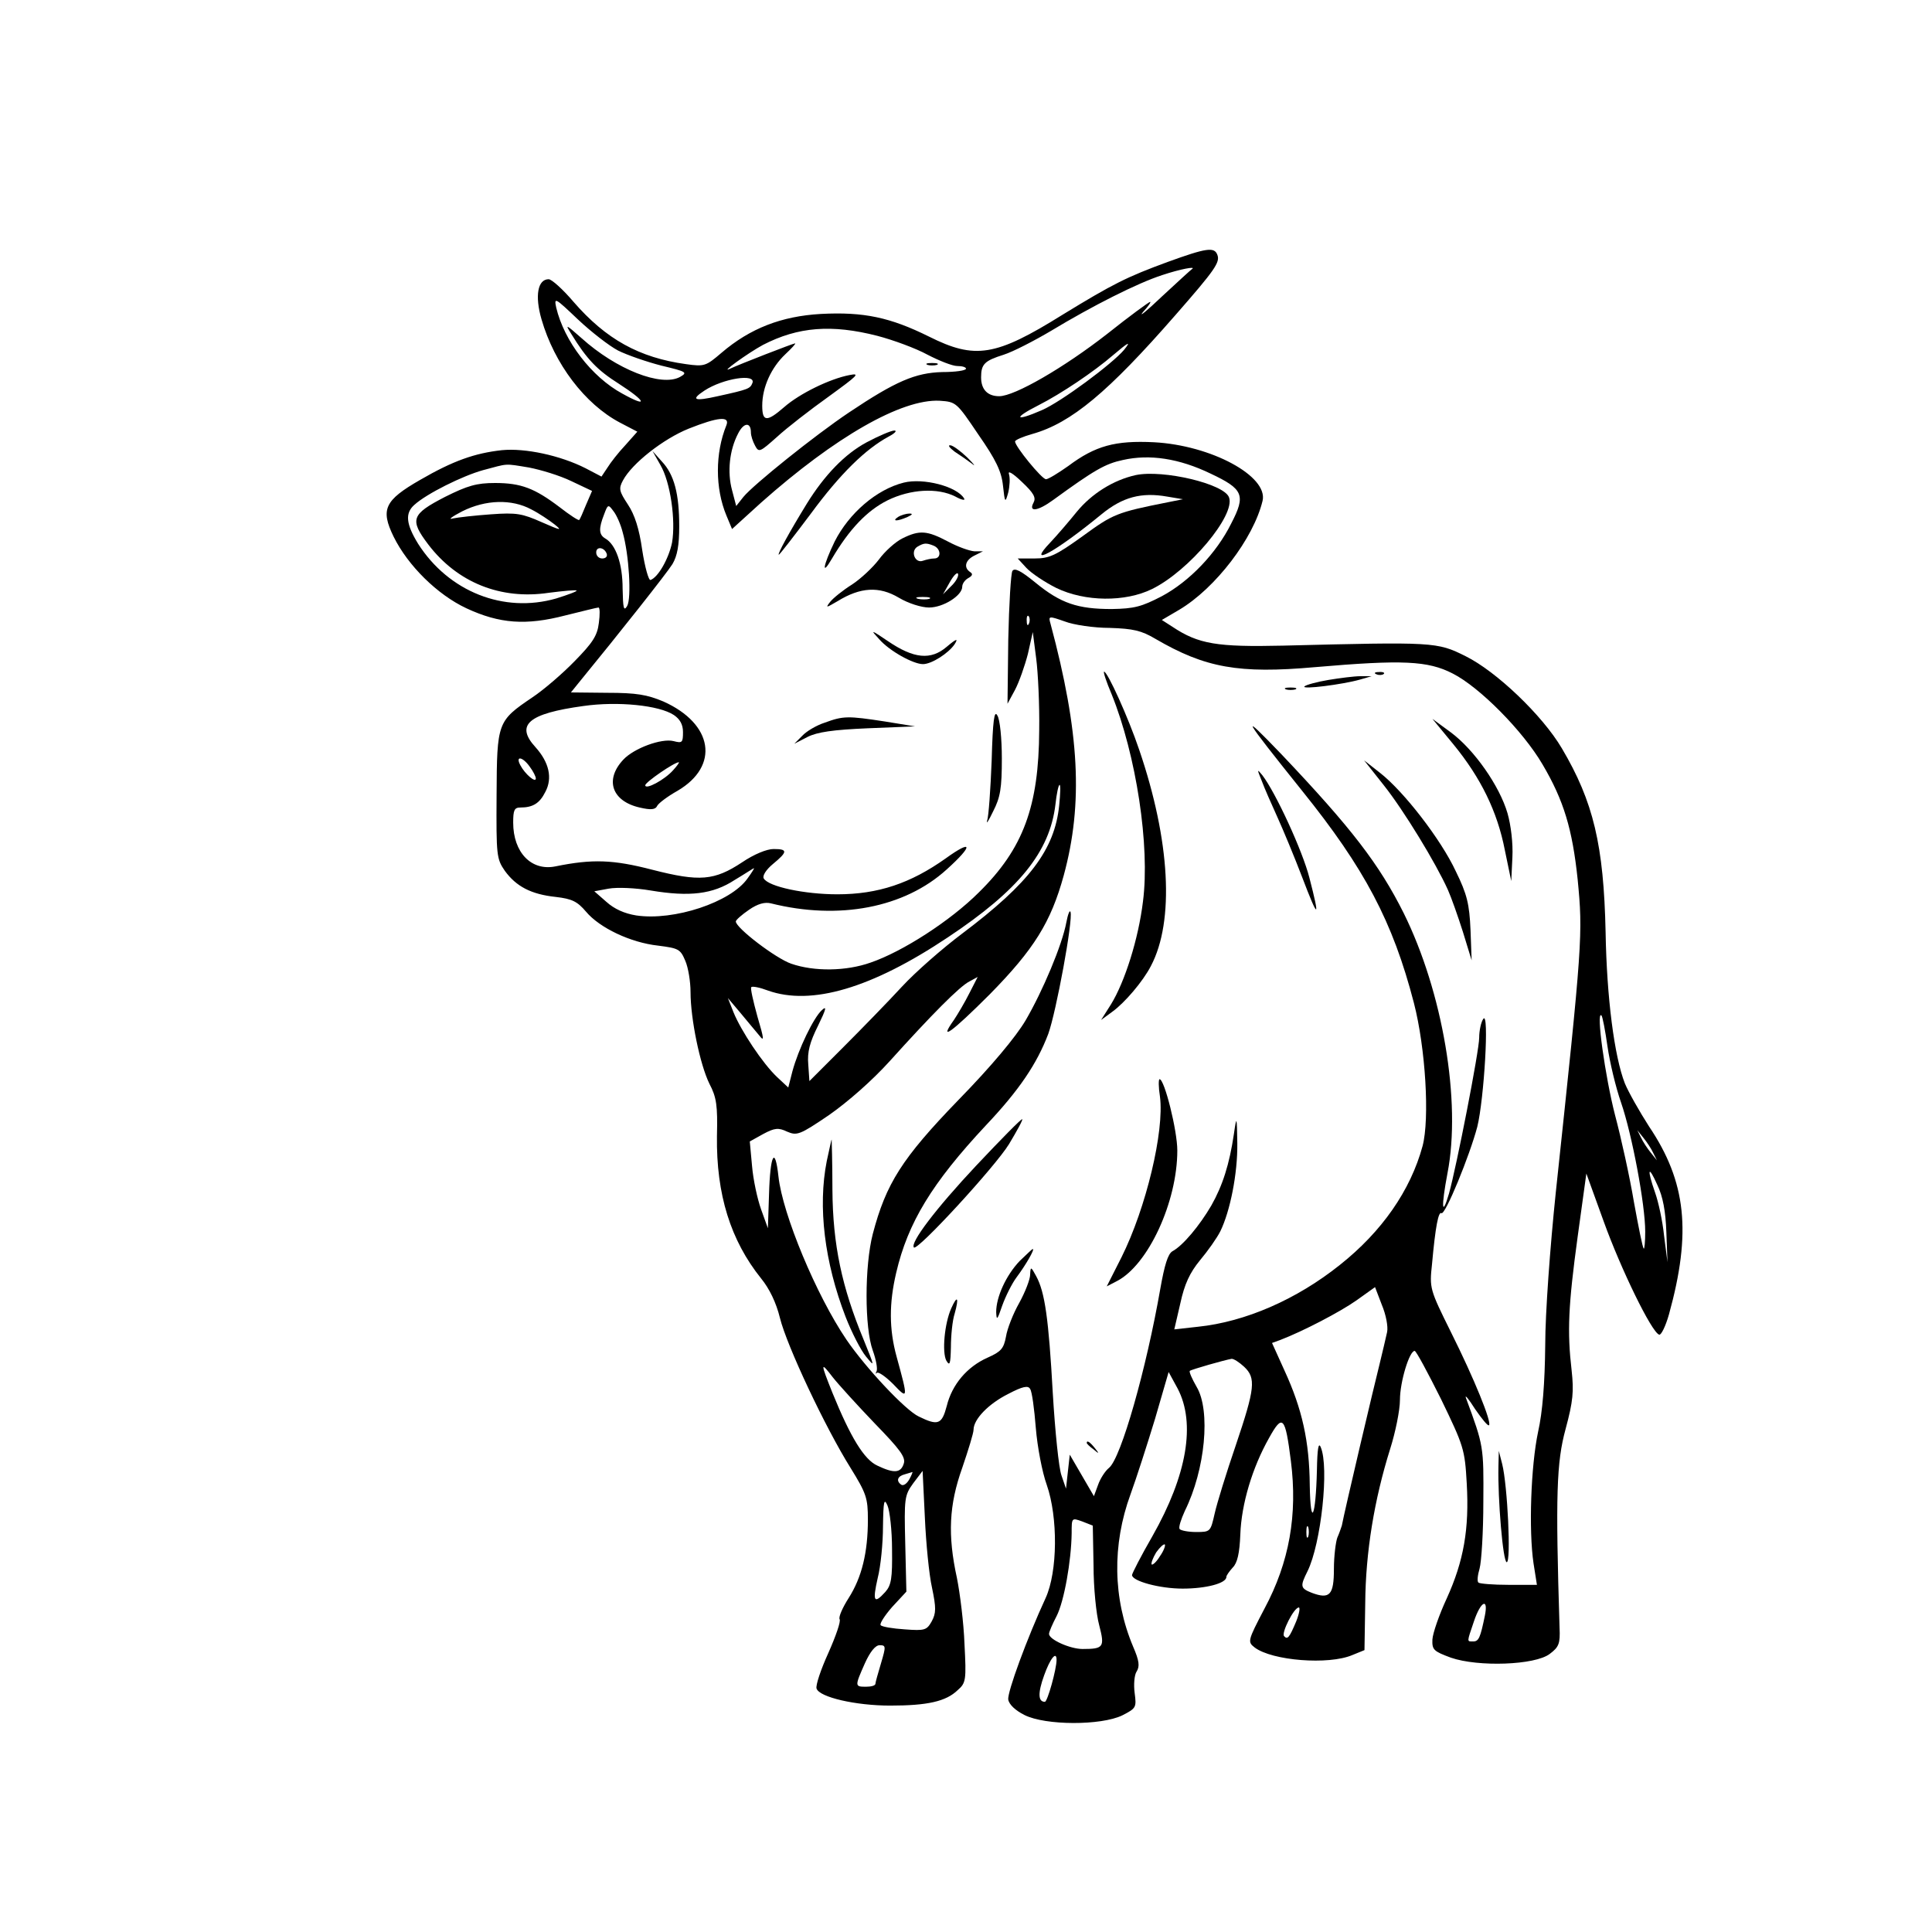 <?xml version="1.0" standalone="no"?>
<!DOCTYPE svg PUBLIC "-//W3C//DTD SVG 20010904//EN"
 "http://www.w3.org/TR/2001/REC-SVG-20010904/DTD/svg10.dtd">
<svg version="1.0" xmlns="http://www.w3.org/2000/svg"
 width="512pt" height="512pt" viewBox="0 0 512 512"
 preserveAspectRatio="xMidYMid meet">
<g transform="translate(0,512) scale(0.1,-0.1)"
fill="#000000" stroke="none">
<path d="M3095 4426 c-109 -40 -145 -58 -279 -140 -178 -111 -232 -119 -354
-58 -103 51 -173 66 -287 60 -104 -6 -187 -38 -263 -103 -41 -35 -45 -37 -94
-30 -124 17 -212 66 -298 165 -28 33 -58 60 -66 60 -29 0 -37 -44 -19 -106 34
-118 115 -225 208 -274 l46 -24 -32 -36 c-18 -19 -39 -46 -47 -59 l-16 -24
-42 22 c-67 34 -160 54 -222 48 -72 -8 -129 -28 -217 -79 -94 -54 -105 -78
-70 -150 38 -77 116 -154 193 -190 88 -41 158 -46 262 -19 45 11 84 21 88 21
4 0 4 -19 1 -41 -4 -34 -17 -53 -64 -101 -32 -33 -82 -76 -112 -96 -93 -63
-94 -66 -95 -259 -1 -161 0 -169 22 -201 30 -41 69 -62 135 -69 43 -5 57 -12
80 -39 36 -43 118 -82 191 -90 54 -7 59 -9 72 -40 8 -18 14 -56 14 -83 0 -71
25 -192 50 -243 19 -36 22 -58 20 -139 -2 -154 36 -276 117 -377 22 -27 40
-64 50 -105 18 -73 120 -290 187 -397 42 -68 46 -80 46 -137 0 -87 -16 -153
-51 -208 -16 -25 -27 -50 -24 -56 4 -5 -10 -45 -30 -90 -20 -44 -34 -86 -31
-94 8 -23 104 -45 195 -45 99 0 148 11 179 41 22 19 23 27 18 122 -2 56 -12
135 -20 175 -25 114 -21 194 14 292 16 47 30 92 30 101 0 28 40 69 92 95 38
20 53 23 58 13 5 -7 11 -53 15 -103 4 -50 17 -118 29 -151 30 -86 29 -230 -3
-300 -49 -106 -102 -250 -99 -269 2 -13 19 -29 43 -41 56 -28 203 -28 259 -1
37 19 38 21 33 59 -3 22 -1 48 5 57 9 14 7 29 -9 66 -54 128 -56 270 -7 404
15 41 44 131 65 200 l36 124 24 -44 c48 -92 25 -229 -67 -391 -30 -52 -54 -99
-54 -103 0 -16 73 -36 134 -36 62 0 116 14 116 31 0 4 8 15 17 25 12 12 18 37
20 88 3 81 32 177 76 255 36 65 43 58 58 -61 18 -142 -4 -268 -70 -391 -45
-86 -45 -88 -26 -103 46 -35 196 -47 259 -20 l32 13 2 124 c1 136 24 275 66
409 14 44 26 103 26 130 0 48 25 130 39 130 4 0 35 -58 70 -128 60 -124 63
-133 68 -223 7 -121 -8 -206 -53 -305 -20 -43 -37 -92 -38 -109 -1 -27 3 -31
49 -48 72 -25 223 -20 262 10 24 18 28 27 26 69 -11 353 -8 439 16 527 20 74
22 100 16 155 -12 103 -9 172 16 355 l23 167 46 -127 c45 -125 127 -294 147
-300 5 -2 17 22 26 54 60 217 46 351 -53 498 -25 39 -54 90 -64 114 -28 72
-48 227 -51 401 -5 230 -32 345 -116 487 -52 88 -174 204 -255 244 -76 38 -83
38 -484 28 -175 -4 -224 4 -293 50 l-28 18 46 27 c96 57 197 189 221 289 15
65 -136 147 -288 155 -102 5 -155 -9 -227 -63 -27 -19 -53 -35 -59 -35 -11 0
-82 87 -82 100 0 4 21 13 46 20 103 29 201 111 379 315 105 120 119 140 111
160 -8 21 -29 18 -131 -19z m64 -19 c-2 -1 -38 -34 -79 -72 -41 -39 -64 -58
-51 -42 14 15 22 27 19 27 -3 0 -55 -38 -114 -85 -114 -89 -245 -165 -286
-165 -31 0 -48 18 -48 50 0 35 9 44 60 60 25 8 81 37 125 63 111 67 230 127
295 148 48 16 91 24 79 16z m-1521 -216 c24 -12 76 -30 115 -40 67 -16 70 -18
49 -30 -50 -27 -169 20 -261 103 -42 37 -44 38 -27 11 41 -67 69 -96 126 -132
73 -47 79 -65 9 -26 -81 44 -154 139 -175 228 -6 28 -3 26 57 -31 36 -34 84
-71 107 -83z m687 39 c42 -11 102 -33 133 -50 31 -16 66 -30 79 -30 13 0 23
-3 23 -7 0 -5 -28 -9 -63 -9 -71 -2 -123 -24 -247 -107 -91 -61 -254 -192
-280 -224 l-19 -24 -11 42 c-13 48 -7 106 16 150 15 30 34 31 34 3 0 -9 5 -24
11 -35 10 -19 13 -17 58 23 26 24 88 72 137 107 77 56 85 63 55 57 -52 -10
-132 -49 -173 -85 -46 -40 -58 -39 -58 4 0 49 24 101 61 136 17 16 29 29 26
29 -5 0 -149 -56 -172 -67 -31 -15 48 42 87 63 93 48 182 55 303 24z m654 -37
c-31 -37 -167 -138 -218 -160 -71 -31 -78 -22 -9 13 61 31 147 89 198 133 40
34 49 39 29 14z m-985 -88 c-6 -15 -10 -17 -92 -35 -62 -14 -73 -10 -35 15 49
32 137 46 127 20z m599 -137 c46 -66 61 -97 65 -135 5 -46 6 -47 14 -18 4 17
5 38 2 48 -4 11 9 4 34 -20 32 -30 38 -42 31 -55 -14 -26 11 -23 52 7 110 80
138 96 185 106 71 16 149 4 232 -36 87 -41 94 -57 55 -132 -39 -79 -111 -154
-184 -193 -54 -28 -73 -33 -133 -34 -90 0 -135 15 -202 70 -38 31 -55 40 -61
31 -4 -6 -9 -88 -11 -182 l-2 -170 20 37 c11 21 26 64 34 95 l13 58 9 -70 c5
-38 9 -124 8 -190 -1 -202 -42 -314 -160 -430 -75 -75 -202 -157 -287 -186
-65 -23 -149 -24 -210 -3 -41 14 -147 95 -147 112 0 4 16 18 35 31 23 16 42
21 58 17 180 -45 354 -12 466 90 71 64 69 81 -3 29 -93 -66 -179 -95 -287 -95
-86 0 -182 20 -195 42 -4 7 6 23 24 38 40 33 40 40 2 40 -18 0 -52 -14 -83
-35 -74 -49 -113 -52 -238 -20 -104 27 -159 29 -257 9 -64 -13 -112 37 -112
116 0 33 3 40 19 40 33 0 51 11 66 41 20 37 10 79 -26 119 -54 59 -19 89 127
109 91 13 201 2 240 -24 16 -11 24 -25 24 -45 0 -28 -2 -30 -25 -24 -32 8
-105 -19 -133 -49 -50 -53 -31 -110 43 -127 30 -7 42 -6 47 5 4 7 28 25 53 39
113 66 95 178 -37 237 -43 18 -71 23 -149 23 l-96 1 21 26 c109 133 233 290
248 314 13 22 18 50 18 100 0 86 -13 137 -46 172 l-25 28 21 -37 c27 -46 41
-147 31 -206 -9 -43 -37 -92 -57 -99 -5 -2 -15 34 -22 79 -8 57 -20 94 -38
121 -23 35 -25 42 -13 64 24 45 107 110 174 137 78 31 110 34 100 9 -30 -74
-30 -167 0 -239 l15 -36 77 70 c196 174 372 275 473 270 44 -3 45 -4 103 -90z
m-1191 -87 c31 -6 81 -21 112 -36 l55 -26 -16 -37 c-8 -20 -16 -38 -18 -40 -2
-2 -25 13 -52 34 -66 50 -102 64 -171 64 -49 0 -73 -7 -133 -37 -89 -46 -94
-60 -44 -126 77 -101 192 -147 319 -128 39 5 72 8 74 6 2 -2 -22 -11 -54 -21
-139 -40 -285 18 -366 145 -32 52 -35 81 -10 103 33 30 128 77 182 92 68 18
55 18 122 7z m6 -111 c20 -10 48 -29 62 -40 21 -17 16 -16 -34 6 -52 23 -67
26 -135 21 -42 -3 -87 -8 -101 -11 -14 -4 -2 5 25 19 62 31 131 33 183 5z
m242 -60 c17 -59 24 -175 12 -196 -9 -15 -11 -6 -12 46 0 66 -18 117 -46 133
-17 10 -18 26 -3 64 10 27 11 27 25 8 8 -10 19 -35 24 -55z m-42 -58 c2 -7 -3
-12 -12 -12 -9 0 -16 7 -16 16 0 17 22 14 28 -4z m1119 -184 c-3 -8 -6 -5 -6
6 -1 11 2 17 5 13 3 -3 4 -12 1 -19z m214 -12 c62 -2 84 -7 121 -29 132 -77
221 -93 423 -75 232 20 299 17 365 -17 71 -36 186 -152 238 -241 56 -95 79
-171 93 -305 14 -145 13 -164 -58 -829 -15 -144 -28 -320 -28 -405 -1 -100 -7
-177 -19 -230 -19 -90 -25 -260 -12 -348 l9 -57 -75 0 c-41 0 -77 3 -80 6 -4
3 -2 20 3 37 5 18 10 97 10 177 1 147 1 148 -46 275 -4 11 7 -2 24 -29 18 -26
34 -46 37 -43 8 7 -39 123 -101 247 -56 113 -57 116 -50 180 9 100 17 140 25
135 10 -6 75 153 95 229 18 73 32 308 16 286 -6 -8 -11 -31 -11 -50 0 -35 -60
-341 -80 -413 -19 -65 -21 -36 -4 54 37 190 -13 481 -116 689 -65 130 -139
226 -323 420 -116 121 -104 101 54 -96 165 -205 240 -346 296 -562 31 -120 42
-307 23 -379 -32 -118 -108 -227 -219 -315 -115 -92 -251 -151 -376 -164 l-63
-7 16 69 c11 51 25 81 52 114 21 25 45 59 54 77 26 53 46 153 45 233 -1 73 -2
74 -9 25 -12 -81 -30 -137 -60 -190 -31 -53 -75 -106 -103 -121 -12 -7 -21
-37 -32 -99 -37 -212 -104 -449 -136 -475 -10 -8 -23 -28 -29 -45 l-11 -30
-32 55 -32 55 -5 -45 -5 -45 -12 35 c-7 19 -17 117 -23 218 -11 198 -21 268
-44 310 -14 26 -15 26 -16 4 0 -12 -13 -46 -29 -75 -16 -28 -32 -69 -35 -89
-6 -32 -13 -40 -49 -56 -54 -24 -94 -71 -108 -128 -13 -49 -23 -53 -74 -28
-35 16 -141 129 -192 204 -80 118 -169 332 -180 432 -9 83 -22 59 -25 -47 l-3
-90 -18 50 c-10 28 -21 79 -24 115 l-6 65 36 20 c30 16 40 17 63 6 26 -11 33
-9 111 44 50 35 114 91 161 143 110 122 185 198 211 211 l22 12 -22 -43 c-12
-24 -31 -56 -41 -71 -42 -59 -7 -34 95 68 117 119 162 191 196 315 52 191 42
380 -35 667 -6 21 -5 21 38 6 23 -9 77 -17 119 -17z m-1537 -368 c9 -12 16
-26 16 -31 0 -13 -29 12 -41 35 -14 26 6 23 25 -4z m380 -9 c-23 -26 -74 -53
-74 -40 0 8 77 61 89 61 2 0 -4 -9 -15 -21z m1023 -93 c-12 -118 -79 -206
-257 -340 -52 -39 -124 -102 -160 -141 -35 -38 -105 -110 -155 -160 l-90 -90
-3 44 c-3 33 4 59 26 103 21 43 24 54 10 41 -22 -20 -62 -103 -78 -162 l-11
-43 -30 28 c-38 36 -95 122 -115 171 l-15 38 33 -39 c18 -22 41 -49 50 -60 14
-18 13 -10 -5 51 -11 40 -19 75 -16 77 3 3 23 -1 44 -9 115 -41 275 6 477 141
188 125 270 226 285 352 3 28 8 52 11 52 3 0 2 -24 -1 -54z m-826 -194 c-44
-63 -195 -113 -295 -98 -31 5 -58 17 -79 36 l-32 28 38 7 c22 4 71 2 112 -5
102 -17 164 -10 222 28 27 16 49 31 51 31 2 1 -6 -12 -17 -27z m2279 -445 c6
-42 22 -109 36 -149 29 -84 64 -270 64 -342 0 -27 -2 -47 -4 -45 -3 3 -14 58
-26 124 -11 66 -34 170 -50 230 -26 101 -51 278 -36 264 3 -3 10 -40 16 -82z
m121 -282 l10 -20 -16 20 c-9 11 -21 29 -26 40 l-10 20 16 -20 c9 -11 21 -29
26 -40z m35 -210 l3 -80 -9 70 c-4 39 -15 90 -24 115 -22 63 -18 74 6 20 15
-31 22 -70 24 -125z m-740 -265 c-3 -14 -12 -52 -20 -85 -13 -51 -93 -390
-100 -428 -2 -6 -7 -21 -12 -32 -4 -11 -9 -48 -9 -83 0 -69 -11 -81 -59 -63
-30 12 -31 17 -11 57 36 73 58 276 35 329 -6 14 -9 -5 -10 -60 -3 -127 -17
-157 -19 -41 -1 116 -20 202 -67 304 l-33 73 22 8 c60 23 158 74 202 105 l49
35 18 -47 c11 -26 17 -58 14 -72z m-379 -92 c32 -30 29 -57 -22 -208 -25 -73
-50 -154 -56 -181 -11 -48 -11 -49 -49 -49 -21 0 -41 4 -44 8 -3 5 4 26 14 48
54 109 69 266 31 329 -12 21 -20 39 -18 42 5 4 93 29 111 32 6 0 20 -9 33 -21z
m-979 -150 c67 -69 83 -90 77 -107 -8 -25 -26 -26 -70 -5 -35 16 -71 75 -119
193 -32 80 -32 84 1 41 15 -19 65 -74 111 -122z m92 -148 c-6 -11 -15 -18 -21
-15 -15 10 -11 23 9 28 9 3 18 5 20 6 1 0 -2 -8 -8 -19z m60 -288 c11 -53 11
-67 -1 -89 -13 -23 -18 -25 -71 -21 -32 2 -61 7 -64 11 -4 3 10 25 30 48 l38
41 -3 127 c-3 121 -2 128 21 160 l25 33 6 -124 c3 -67 11 -151 19 -186z m-106
102 c1 -77 -2 -95 -18 -113 -30 -33 -34 -25 -20 37 8 31 14 93 14 137 1 67 3
76 12 55 6 -14 12 -66 12 -116z m534 -43 c0 -58 7 -129 15 -158 15 -58 12 -63
-44 -63 -33 0 -89 25 -89 40 0 5 9 26 20 47 20 39 39 146 40 220 0 41 0 41 28
31 l28 -11 2 -106z m569 77 c-3 -7 -5 -2 -5 12 0 14 2 19 5 13 2 -7 2 -19 0
-25z m-393 -52 c-9 -15 -19 -24 -22 -22 -2 3 3 17 12 32 10 14 20 23 23 21 2
-3 -3 -17 -13 -31z m861 -158 c-12 -58 -16 -68 -31 -68 -17 0 -17 -3 2 53 18
54 39 64 29 15z m-500 -15 c-18 -43 -23 -49 -32 -39 -8 8 26 76 39 76 4 0 1
-17 -7 -37z m-1100 -110 c-8 -27 -15 -51 -15 -55 0 -5 -11 -8 -25 -8 -30 0
-30 1 -3 62 14 31 28 48 39 48 17 0 17 -3 4 -47z m465 8 c0 -24 -24 -111 -31
-111 -18 0 -19 23 -2 70 16 45 33 66 33 41z"/>
<path d="M2458 4153 c6 -2 18 -2 25 0 6 3 1 5 -13 5 -14 0 -19 -2 -12 -5z"/>
<path d="M2297 3948 c-58 -31 -112 -87 -159 -163 -46 -75 -79 -135 -74 -135 2
0 40 49 85 109 78 106 145 171 206 204 17 9 23 16 15 16 -8 0 -41 -14 -73 -31z"/>
<path d="M2530 3923 c14 -9 34 -23 46 -32 11 -9 5 -1 -13 17 -18 17 -38 32
-45 32 -7 0 -1 -7 12 -17z"/>
<path d="M3010 3861 c-59 -13 -117 -49 -157 -98 -21 -26 -52 -62 -69 -80 -67
-70 13 -26 135 74 56 46 106 59 174 47 l42 -7 -40 -8 c-136 -27 -145 -31 -226
-90 -71 -51 -88 -59 -127 -59 l-45 0 23 -25 c13 -14 49 -38 79 -53 76 -37 183
-38 254 -3 98 48 222 196 204 243 -13 36 -175 74 -247 59z"/>
<path d="M2395 3841 c-72 -18 -145 -81 -183 -156 -31 -64 -36 -95 -7 -45 46
78 93 127 147 154 61 30 133 34 180 10 16 -9 27 -11 23 -5 -19 32 -108 55
-160 42z"/>
<path d="M2380 3750 c-18 -12 -2 -12 25 0 13 6 15 9 5 9 -8 0 -22 -4 -30 -9z"/>
<path d="M2391 3693 c-18 -9 -46 -34 -62 -56 -16 -21 -48 -51 -71 -66 -24 -15
-50 -36 -58 -46 -13 -17 -11 -16 20 2 60 37 110 40 162 9 25 -15 60 -26 80
-26 38 0 88 32 88 55 0 8 7 18 16 23 11 6 13 11 5 16 -18 12 -13 32 12 44 l22
11 -23 0 c-13 1 -44 12 -70 26 -55 29 -75 31 -121 8z m83 -19 c20 -8 21 -34 2
-34 -8 0 -21 -3 -30 -6 -21 -8 -34 25 -15 37 17 10 23 11 43 3z m46 -108 l-21
-21 18 32 c10 18 20 28 22 22 2 -6 -6 -21 -19 -33z m-57 -33 c-7 -2 -21 -2
-30 0 -10 3 -4 5 12 5 17 0 24 -2 18 -5z"/>
<path d="M2330 3426 c27 -31 90 -66 116 -66 23 0 68 29 84 53 10 16 5 15 -21
-7 -42 -36 -87 -32 -156 15 -46 31 -47 31 -23 5z"/>
<path d="M2628 3104 c-3 -76 -8 -148 -12 -159 -3 -11 4 0 16 25 19 37 23 61
23 140 0 52 -5 104 -12 114 -8 15 -12 -12 -15 -120z"/>
<path d="M2186 3205 c-22 -7 -49 -23 -60 -35 l-21 -21 35 18 c26 13 67 19 160
23 l125 5 -80 13 c-98 15 -110 15 -159 -3z"/>
<path d="M2946 3280 c65 -161 102 -402 83 -549 -12 -99 -48 -213 -85 -273
l-26 -41 30 22 c32 23 81 80 102 121 63 119 51 333 -31 573 -29 86 -84 207
-93 207 -3 0 6 -27 20 -60z"/>
<path d="M3648 3333 c7 -3 16 -2 19 1 4 3 -2 6 -13 5 -11 0 -14 -3 -6 -6z"/>
<path d="M3520 3318 c-30 -5 -59 -13 -63 -17 -9 -9 101 5 147 18 l31 9 -30 0
c-16 0 -55 -5 -85 -10z"/>
<path d="M3408 3293 c6 -2 18 -2 25 0 6 3 1 5 -13 5 -14 0 -19 -2 -12 -5z"/>
<path d="M3852 3147 c72 -88 116 -177 136 -280 l17 -82 3 63 c2 37 -4 86 -13
117 -21 72 -88 168 -150 214 l-49 36 56 -68z"/>
<path d="M3668 3038 c53 -67 137 -205 169 -276 9 -20 27 -71 40 -112 l23 -75
-3 81 c-3 68 -9 94 -39 155 -39 84 -138 212 -201 261 l-42 33 53 -67z"/>
<path d="M3344 3050 c7 -19 26 -62 41 -95 15 -33 45 -105 66 -160 43 -113 48
-113 19 -1 -18 71 -90 227 -125 272 -14 17 -14 16 -1 -16z"/>
<path d="M2826 2676 c-11 -60 -63 -183 -108 -260 -26 -44 -91 -122 -179 -212
-149 -154 -191 -221 -226 -354 -22 -85 -22 -249 0 -309 9 -25 13 -49 10 -55
-3 -6 -3 -8 1 -4 4 3 23 -10 43 -30 40 -42 40 -40 9 73 -20 73 -20 141 -1 222
31 133 95 238 238 391 88 93 135 163 165 242 21 58 66 302 59 323 -2 7 -7 -6
-11 -27z"/>
<path d="M3074 2214 c12 -92 -37 -296 -102 -426 l-39 -77 27 14 c83 43 160
210 160 346 0 53 -34 189 -47 189 -3 0 -3 -21 1 -46z"/>
<path d="M2587 2031 c-107 -114 -176 -205 -165 -217 10 -9 216 215 252 274 21
35 37 64 35 66 -2 2 -57 -54 -122 -123z"/>
<path d="M2191 2043 c-24 -121 -6 -268 50 -413 16 -41 40 -88 54 -105 24 -29
23 -28 -6 44 -58 140 -82 252 -83 398 0 73 -2 133 -2 133 -1 0 -6 -26 -13 -57z"/>
<path d="M2702 1778 c-36 -38 -62 -95 -62 -135 1 -24 3 -21 16 17 9 25 26 59
38 75 24 32 49 75 43 75 -2 0 -17 -15 -35 -32z"/>
<path d="M2521 1653 c-18 -40 -25 -117 -13 -139 9 -15 11 -9 12 36 0 30 4 71
10 89 12 43 7 50 -9 14z"/>
<path d="M2880 1296 c0 -2 8 -10 18 -17 15 -13 16 -12 3 4 -13 16 -21 21 -21
13z"/>
<path d="M3971 1234 c-2 -86 12 -254 22 -254 12 0 2 204 -12 260 l-9 35 -1
-41z"/>
</g>
</svg>